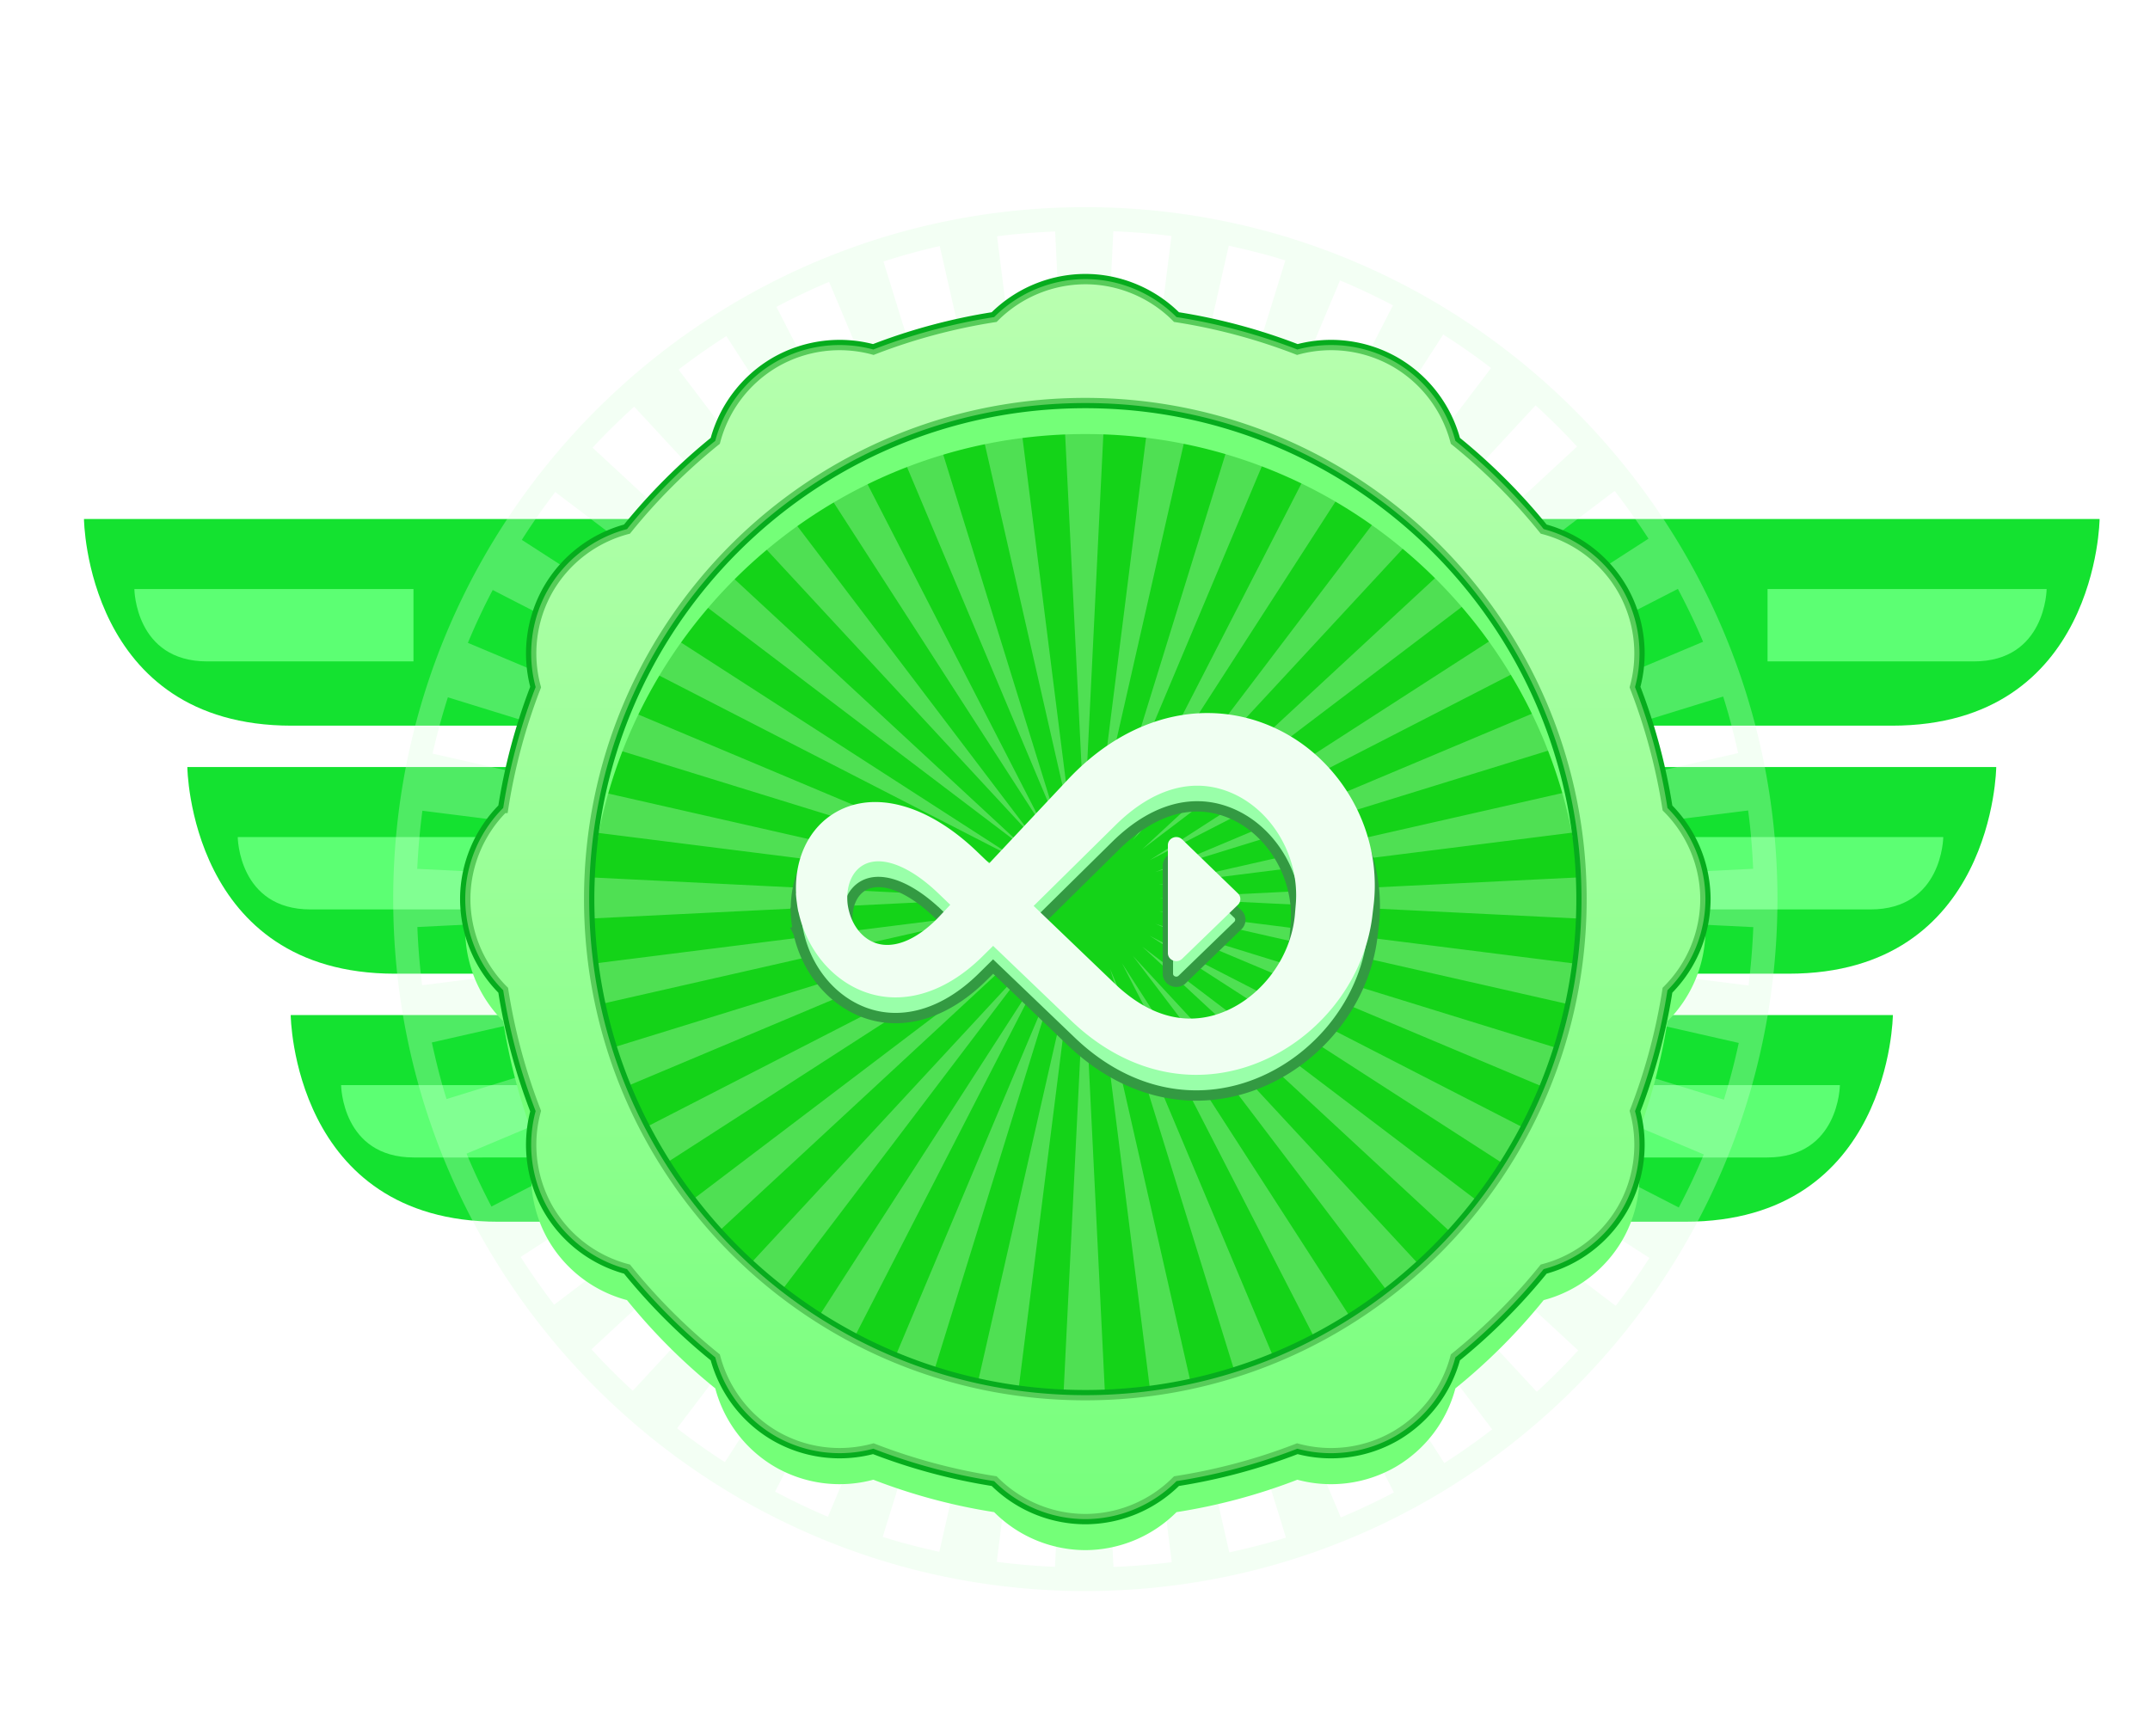 <svg xmlns="http://www.w3.org/2000/svg" width="208" height="168"><defs><filter filterUnits="userSpaceOnUse" id="a" x="-128" y="-5119" width="6736" height="6476"><feOffset in="SourceAlpha" dy="2"/><feGaussianBlur result="blurOut"/><feFlood flood-color="#11C029" result="floodOut"/><feComposite operator="atop" in="floodOut" in2="blurOut"/><feComponentTransfer><feFuncA type="linear"/></feComponentTransfer><feMerge><feMergeNode/><feMergeNode in="SourceGraphic"/></feMerge></filter><filter id="b"><feOffset in="SourceAlpha" dy="3"/><feGaussianBlur result="blurOut"/><feFlood flood-color="#ECFFF0" result="floodOut"/><feComposite operator="out" in="floodOut" in2="blurOut" result="compOut"/><feComposite operator="in" in="compOut" in2="SourceAlpha"/><feComponentTransfer><feFuncA type="linear"/></feComponentTransfer><feBlend in2="SourceGraphic"/></filter><filter id="c"><feOffset in="SourceAlpha" dx="1.124" dy="-2.782"/><feGaussianBlur result="blurOut"/><feFlood flood-color="#0FBA27" result="floodOut"/><feComposite operator="out" in="floodOut" in2="blurOut" result="compOut"/><feComposite operator="in" in="compOut" in2="SourceAlpha"/><feComponentTransfer><feFuncA type="linear"/></feComponentTransfer><feBlend in2="SourceGraphic"/></filter><filter id="d"><feOffset in="SourceAlpha" dx="1.124" dy="-2.782"/><feGaussianBlur result="blurOut"/><feFlood flood-color="#0FBA27" result="floodOut"/><feComposite operator="out" in="floodOut" in2="blurOut" result="compOut"/><feComposite operator="in" in="compOut" in2="SourceAlpha"/><feComponentTransfer><feFuncA type="linear"/></feComponentTransfer><feBlend in2="SourceGraphic"/></filter><filter id="e"><feOffset in="SourceAlpha" dy="3"/><feGaussianBlur result="blurOut"/><feFlood flood-color="#B6FFAC" result="floodOut"/><feComposite operator="out" in="floodOut" in2="blurOut" result="compOut"/><feComposite operator="in" in="compOut" in2="SourceAlpha"/><feComponentTransfer><feFuncA type="linear"/></feComponentTransfer><feBlend in2="SourceGraphic"/></filter><linearGradient id="f" x1="0%" x2="0%" y1="100%" y2="0%"><stop offset="0%" stop-color="#38FF54"/><stop offset="100%" stop-color="#A4FFA9"/></linearGradient><filter filterUnits="userSpaceOnUse" id="g" x="70" y="61" width="72" height="61"><feOffset in="SourceAlpha" dy="4"/><feGaussianBlur result="blurOut" stdDeviation="2"/><feFlood flood-color="#0C891D" result="floodOut"/><feComposite operator="atop" in="floodOut" in2="blurOut"/><feComponentTransfer><feFuncA type="linear" slope=".39"/></feComponentTransfer><feMerge><feMergeNode/><feMergeNode in="SourceGraphic"/></feMerge></filter><filter id="h"><feOffset in="SourceAlpha" dy="2"/><feGaussianBlur result="blurOut"/><feFlood flood-color="#FFF" result="floodOut"/><feComposite operator="out" in="floodOut" in2="blurOut" result="compOut"/><feComposite operator="in" in="compOut" in2="SourceAlpha"/><feComponentTransfer><feFuncA type="linear"/></feComponentTransfer><feBlend in2="SourceGraphic"/></filter></defs><path fill="none" d="M0 0h208v168H0V0z"/><g filter="url(#b)"><path fill-rule="evenodd" fill="#14E230" d="M47.09 118C27.181 118 27 98 27 98h77v20H47.09zM17 74h77v20H37.09C17.182 94 17 74 17 74zM7 50h77v20H27.09C7.182 70 7 50 7 50z" filter="url(#c)"/><path fill-rule="evenodd" fill="#14E230" d="M181.91 70H125V50h77s-.182 20-20.09 20zm-10 24H115V74h77s-.182 20-20.09 20zm-10 24H105V98h77s-.182 20-20.09 20z" filter="url(#d)"/><path fill-rule="evenodd" fill="#5CFF73" d="M40 54H13s.064 7 7.044 7H40v-7zM50 78H23s.063 7 7.044 7H50v-7zM60 102H33s.064 7.001 7.044 7.001H60V102zM171 54h27s-.064 7-7.045 7H171v-7zM161 78h27s-.064 7-7.045 7H161v-7zM151.001 102H178s-.064 7.001-7.045 7.001h-19.954V102z"/><path fill-rule="evenodd" fill="#06961A" d="M105 30c29.823 0 54 24.177 54 54s-24.177 54-54 54-54.001-24.177-54.001-54S75.177 30 105 30z"/><path fill-rule="evenodd" opacity=".761" fill="#0ACB0E" d="M105 30c29.823 0 54 24.177 54 54s-24.177 54-54 54-54.001-24.177-54.001-54S75.177 30 105 30z"/><path fill-rule="evenodd" fill="#14D318" d="M105 30c29.823 0 54 24.177 54 54s-24.177 54-54 54-54.001-24.177-54.001-54S75.177 30 105 30z"/><path fill-rule="evenodd" opacity=".302" fill="#D9FFDC" d="M105 17.045C68.084 17.045 38.041 47.08 38.041 84S68.084 150.955 105 150.955c36.917 0 66.958-30.035 66.958-66.955S141.917 17.045 105 17.045zm43.676 114.63l-39.074-42.18 34.758 45.814a66.236 66.236 0 0 1-4.63 3.261l-31.172-48.346 26.298 51.188a66.193 66.193 0 0 1-5.139 2.422L107.4 90.768l17.008 55.013c-1.786.565-3.623 1.022-5.481 1.433l-12.756-56.118 7.19 57.061a63.971 63.971 0 0 1-5.639.465L104.9 91.21l-2.837 57.401a63.874 63.874 0 0 1-5.631-.486l7.196-57.029-12.756 56.064c-1.858-.414-3.687-.878-5.473-1.45l17-54.942-22.303 52.998a64.495 64.495 0 0 1-5.11-2.434l26.255-51.108-31.114 48.258a63.995 63.995 0 0 1-4.624-3.277l34.681-45.71-38.968 42.08a63.522 63.522 0 0 1-3.995-4.012l42.062-38.968-45.671 34.654a65.63 65.63 0 0 1-3.244-4.626l48.185-31.071-51.007 26.197a62.713 62.713 0 0 1-2.409-5.119L98.01 86.394l-54.809 16.954c-.565-1.787-1.015-3.623-1.422-5.475l55.903-12.708-56.839 7.167a63.633 63.633 0 0 1-.465-5.631l57.204-2.808-57.218-2.82c.093-1.896.257-3.773.5-5.623l56.818 7.163L41.85 69.922a66.514 66.514 0 0 1 1.479-5.448l54.681 16.91-52.744-22.181a62.992 62.992 0 0 1 2.401-5.113l50.886 26.144-48.07-30.995a62.894 62.894 0 0 1 3.237-4.632l45.563 34.576L57.328 40.32c1.273-1.39 2.638-2.697 4.023-3.974l38.833 41.937-34.538-45.52a67.396 67.396 0 0 1 4.624-3.244l30.971 48.035-26.126-50.858a63.179 63.179 0 0 1 5.095-2.419l22.189 52.734L85.47 22.305a61.673 61.673 0 0 1 5.445-1.493l12.713 55.871-7.168-56.815c1.843-.247 3.724-.385 5.617-.472l2.823 57.179 2.808-57.2c1.901.078 3.773.222 5.624.464l-7.161 56.844 12.706-55.908c1.851.408 3.688.862 5.474 1.423L107.4 77.011l22.24-52.873c1.75.721 3.45 1.54 5.123 2.408l-26.205 51.008 31.064-48.186a63.19 63.19 0 0 1 4.631 3.245l-34.651 45.67 38.96-42.061a66.78 66.78 0 0 1 4.009 3.991l-42.069 38.97 45.706-34.679a67.936 67.936 0 0 1 3.273 4.62l-48.251 31.11 51.096-26.251c.878 1.668 1.707 3.366 2.436 5.116l-52.988 22.285 54.932-16.986c.571 1.791 1.036 3.624 1.45 5.474l-56.053 12.741 57.018-7.188c.251 1.854.401 3.737.486 5.642l-57.39 2.826 57.404 2.819a66.524 66.524 0 0 1-.464 5.648l-57.054-7.195 56.111 12.752a64.31 64.31 0 0 1-1.437 5.492l-55.003-17.015 53.059 22.313a62.759 62.759 0 0 1-2.422 5.131L111.23 87.552l48.344 31.171a66.941 66.941 0 0 1-3.266 4.63l-45.806-34.758 42.176 39.074a63.807 63.807 0 0 1-4.002 4.006z"/><path fill-rule="evenodd" fill="#74FF78" d="M164.99 84.001a12.5 12.5 0 0 1-3.672 8.817 56.488 56.488 0 0 1-3.139 11.698c.839 3.076.47 6.542-1.227 9.481a12.502 12.502 0 0 1-7.611 5.806 57.364 57.364 0 0 1-8.54 8.54 12.508 12.508 0 0 1-5.807 7.612 12.501 12.501 0 0 1-9.483 1.227 56.555 56.555 0 0 1-11.692 3.137 12.517 12.517 0 0 1-8.82 3.675 12.504 12.504 0 0 1-8.821-3.676 56.537 56.537 0 0 1-11.69-3.137 12.509 12.509 0 0 1-9.484-1.226 12.505 12.505 0 0 1-5.806-7.613 57.304 57.304 0 0 1-8.539-8.539 12.505 12.505 0 0 1-7.613-5.806 12.506 12.506 0 0 1-1.226-9.483 56.53 56.53 0 0 1-3.138-11.694 12.507 12.507 0 0 1-3.672-8.819c0-3.391 1.411-6.575 3.671-8.82a56.621 56.621 0 0 1 3.139-11.697 12.507 12.507 0 0 1 1.226-9.48 12.504 12.504 0 0 1 7.613-5.807 57.304 57.304 0 0 1 8.539-8.539 12.503 12.503 0 0 1 5.806-7.612 12.502 12.502 0 0 1 9.485-1.227 56.537 56.537 0 0 1 11.69-3.137 12.505 12.505 0 0 1 8.82-3.675c3.391 0 6.575 1.413 8.82 3.675a56.492 56.492 0 0 1 11.692 3.137 12.502 12.502 0 0 1 9.483 1.225 12.507 12.507 0 0 1 5.806 7.613 57.337 57.337 0 0 1 8.542 8.541 12.502 12.502 0 0 1 7.61 5.806 12.498 12.498 0 0 1 1.227 9.48 56.553 56.553 0 0 1 3.14 11.698 12.509 12.509 0 0 1 3.671 8.819zM105 36c-26.51 0-48 21.49-48 48s21.49 48 48 48c26.509 0 48-21.49 48-48s-21.491-48-48-48z" filter="url(#e)"/><path stroke="#06AC1D" fill="url(#f)" d="M164.99 84.001a12.5 12.5 0 0 1-3.672 8.817 56.488 56.488 0 0 1-3.139 11.698c.839 3.076.47 6.542-1.227 9.481a12.502 12.502 0 0 1-7.611 5.806 57.364 57.364 0 0 1-8.54 8.54 12.508 12.508 0 0 1-5.807 7.612 12.501 12.501 0 0 1-9.483 1.227 56.555 56.555 0 0 1-11.692 3.137 12.517 12.517 0 0 1-8.82 3.675 12.504 12.504 0 0 1-8.821-3.676 56.537 56.537 0 0 1-11.69-3.137 12.509 12.509 0 0 1-9.484-1.226 12.505 12.505 0 0 1-5.806-7.613 57.304 57.304 0 0 1-8.539-8.539 12.505 12.505 0 0 1-7.613-5.806 12.506 12.506 0 0 1-1.226-9.483 56.53 56.53 0 0 1-3.138-11.694 12.507 12.507 0 0 1-3.672-8.819c0-3.391 1.411-6.575 3.671-8.82a56.621 56.621 0 0 1 3.139-11.697 12.507 12.507 0 0 1 1.226-9.48 12.504 12.504 0 0 1 7.613-5.807 57.304 57.304 0 0 1 8.539-8.539 12.503 12.503 0 0 1 5.806-7.612 12.502 12.502 0 0 1 9.485-1.227 56.537 56.537 0 0 1 11.69-3.137 12.505 12.505 0 0 1 8.82-3.675c3.391 0 6.575 1.413 8.82 3.675a56.492 56.492 0 0 1 11.692 3.137 12.502 12.502 0 0 1 9.483 1.225 12.507 12.507 0 0 1 5.806 7.613 57.337 57.337 0 0 1 8.542 8.541 12.502 12.502 0 0 1 7.61 5.806 12.498 12.498 0 0 1 1.227 9.48 56.553 56.553 0 0 1 3.14 11.698 12.509 12.509 0 0 1 3.671 8.819zM105 36c-26.51 0-48 21.49-48 48s21.49 48 48 48c26.509 0 48-21.49 48-48s-21.491-48-48-48z"/><path fill-rule="evenodd" opacity=".38" fill="#DEFFBD" d="M164.99 84.001a12.5 12.5 0 0 1-3.672 8.817 56.488 56.488 0 0 1-3.139 11.698c.839 3.076.47 6.542-1.227 9.481a12.502 12.502 0 0 1-7.611 5.806 57.364 57.364 0 0 1-8.54 8.54 12.508 12.508 0 0 1-5.807 7.612 12.501 12.501 0 0 1-9.483 1.227 56.555 56.555 0 0 1-11.692 3.137 12.517 12.517 0 0 1-8.82 3.675 12.504 12.504 0 0 1-8.821-3.676 56.537 56.537 0 0 1-11.69-3.137 12.509 12.509 0 0 1-9.484-1.226 12.505 12.505 0 0 1-5.806-7.613 57.304 57.304 0 0 1-8.539-8.539 12.505 12.505 0 0 1-7.613-5.806 12.506 12.506 0 0 1-1.226-9.483 56.53 56.53 0 0 1-3.138-11.694 12.507 12.507 0 0 1-3.672-8.819c0-3.391 1.411-6.575 3.671-8.82a56.621 56.621 0 0 1 3.139-11.697 12.507 12.507 0 0 1 1.226-9.48 12.504 12.504 0 0 1 7.613-5.807 57.304 57.304 0 0 1 8.539-8.539 12.503 12.503 0 0 1 5.806-7.612 12.502 12.502 0 0 1 9.485-1.227 56.537 56.537 0 0 1 11.69-3.137 12.505 12.505 0 0 1 8.82-3.675c3.391 0 6.575 1.413 8.82 3.675a56.492 56.492 0 0 1 11.692 3.137 12.502 12.502 0 0 1 9.483 1.225 12.507 12.507 0 0 1 5.806 7.613 57.337 57.337 0 0 1 8.542 8.541 12.502 12.502 0 0 1 7.61 5.806 12.498 12.498 0 0 1 1.227 9.48 56.553 56.553 0 0 1 3.14 11.698 12.509 12.509 0 0 1 3.671 8.819zM105 36c-26.51 0-48 21.49-48 48s21.49 48 48 48c26.509 0 48-21.49 48-48s-21.491-48-48-48z"/><path fill-rule="evenodd" stroke="#339A42" fill="#99FFA9" d="M132.879 84.672l-.088.747c-.779 7.182-6.28 13.255-12.987 15.046-5.71 1.523-11.498-.218-16.172-4.7l-7.552-7.239-1.048 1.035c-3.924 3.872-8.44 4.919-12.25 3.048-2.789-1.374-4.828-4.13-5.533-7.367h-.012a10.634 10.634 0 0 1-.141-.87 10.482 10.482 0 0 1-.095-.918l.013.003c-.157-3.384 1.242-6.386 3.89-7.886 3.724-2.11 8.869-.719 13.594 3.812l1.203 1.153 7.62-8.115c5.269-5.613 12.141-7.806 18.615-5.548a16.158 16.158 0 0 1 5.826 3.596c3.782 3.63 5.771 8.902 5.117 14.203zm-42.106-1.235c-2.753-2.64-5.446-3.67-7.167-2.779-1.174.608-1.776 2.063-1.61 3.771.21 1.672 1.103 3.073 2.364 3.677 1.823.875 4.251-.017 6.566-2.482l1.008-1.074-1.161-1.113zm27.917-9.892c-3.556-1.308-7.313-.113-10.763 3.292l-7.926 7.821 7.826 7.504c3.098 2.97 6.437 4.03 9.747 3.036 4.067-1.219 7.371-5.305 7.712-9.827l.068-.814c.424-4.73-2.406-9.449-6.664-11.012zm-4.319 16.226c-.511.495-1.385.144-1.385-.555V78.783c0-.7.874-1.05 1.385-.555l5.388 5.217a.768.768 0 0 1 0 1.11l-5.388 5.216z" filter="url(#h)"/><path fill-rule="evenodd" fill="#F0FFF2" d="M132.879 84.672l-.088.747c-.779 7.182-6.28 13.255-12.987 15.046-5.71 1.523-11.498-.218-16.172-4.7l-7.552-7.239-1.048 1.035c-3.924 3.872-8.44 4.919-12.25 3.048-2.789-1.374-4.828-4.13-5.533-7.367h-.012a10.634 10.634 0 0 1-.141-.87 10.482 10.482 0 0 1-.095-.918l.013.003c-.157-3.384 1.242-6.386 3.89-7.886 3.724-2.11 8.869-.719 13.594 3.812l1.203 1.153 7.62-8.115c5.269-5.613 12.141-7.806 18.615-5.548a16.158 16.158 0 0 1 5.826 3.596c3.782 3.63 5.771 8.902 5.117 14.203zm-42.106-1.235c-2.753-2.64-5.446-3.67-7.167-2.779-1.174.608-1.776 2.063-1.61 3.771.21 1.672 1.103 3.073 2.364 3.677 1.823.875 4.251-.017 6.566-2.482l1.008-1.074-1.161-1.113zm27.917-9.892c-3.556-1.308-7.313-.113-10.763 3.292l-7.926 7.821 7.826 7.504c3.098 2.97 6.437 4.03 9.747 3.036 4.067-1.219 7.371-5.305 7.712-9.827l.068-.814c.424-4.73-2.406-9.449-6.664-11.012zm-4.319 16.226c-.511.495-1.385.144-1.385-.555V78.783c0-.7.874-1.05 1.385-.555l5.388 5.217a.768.768 0 0 1 0 1.11l-5.388 5.216z"/></g></svg>